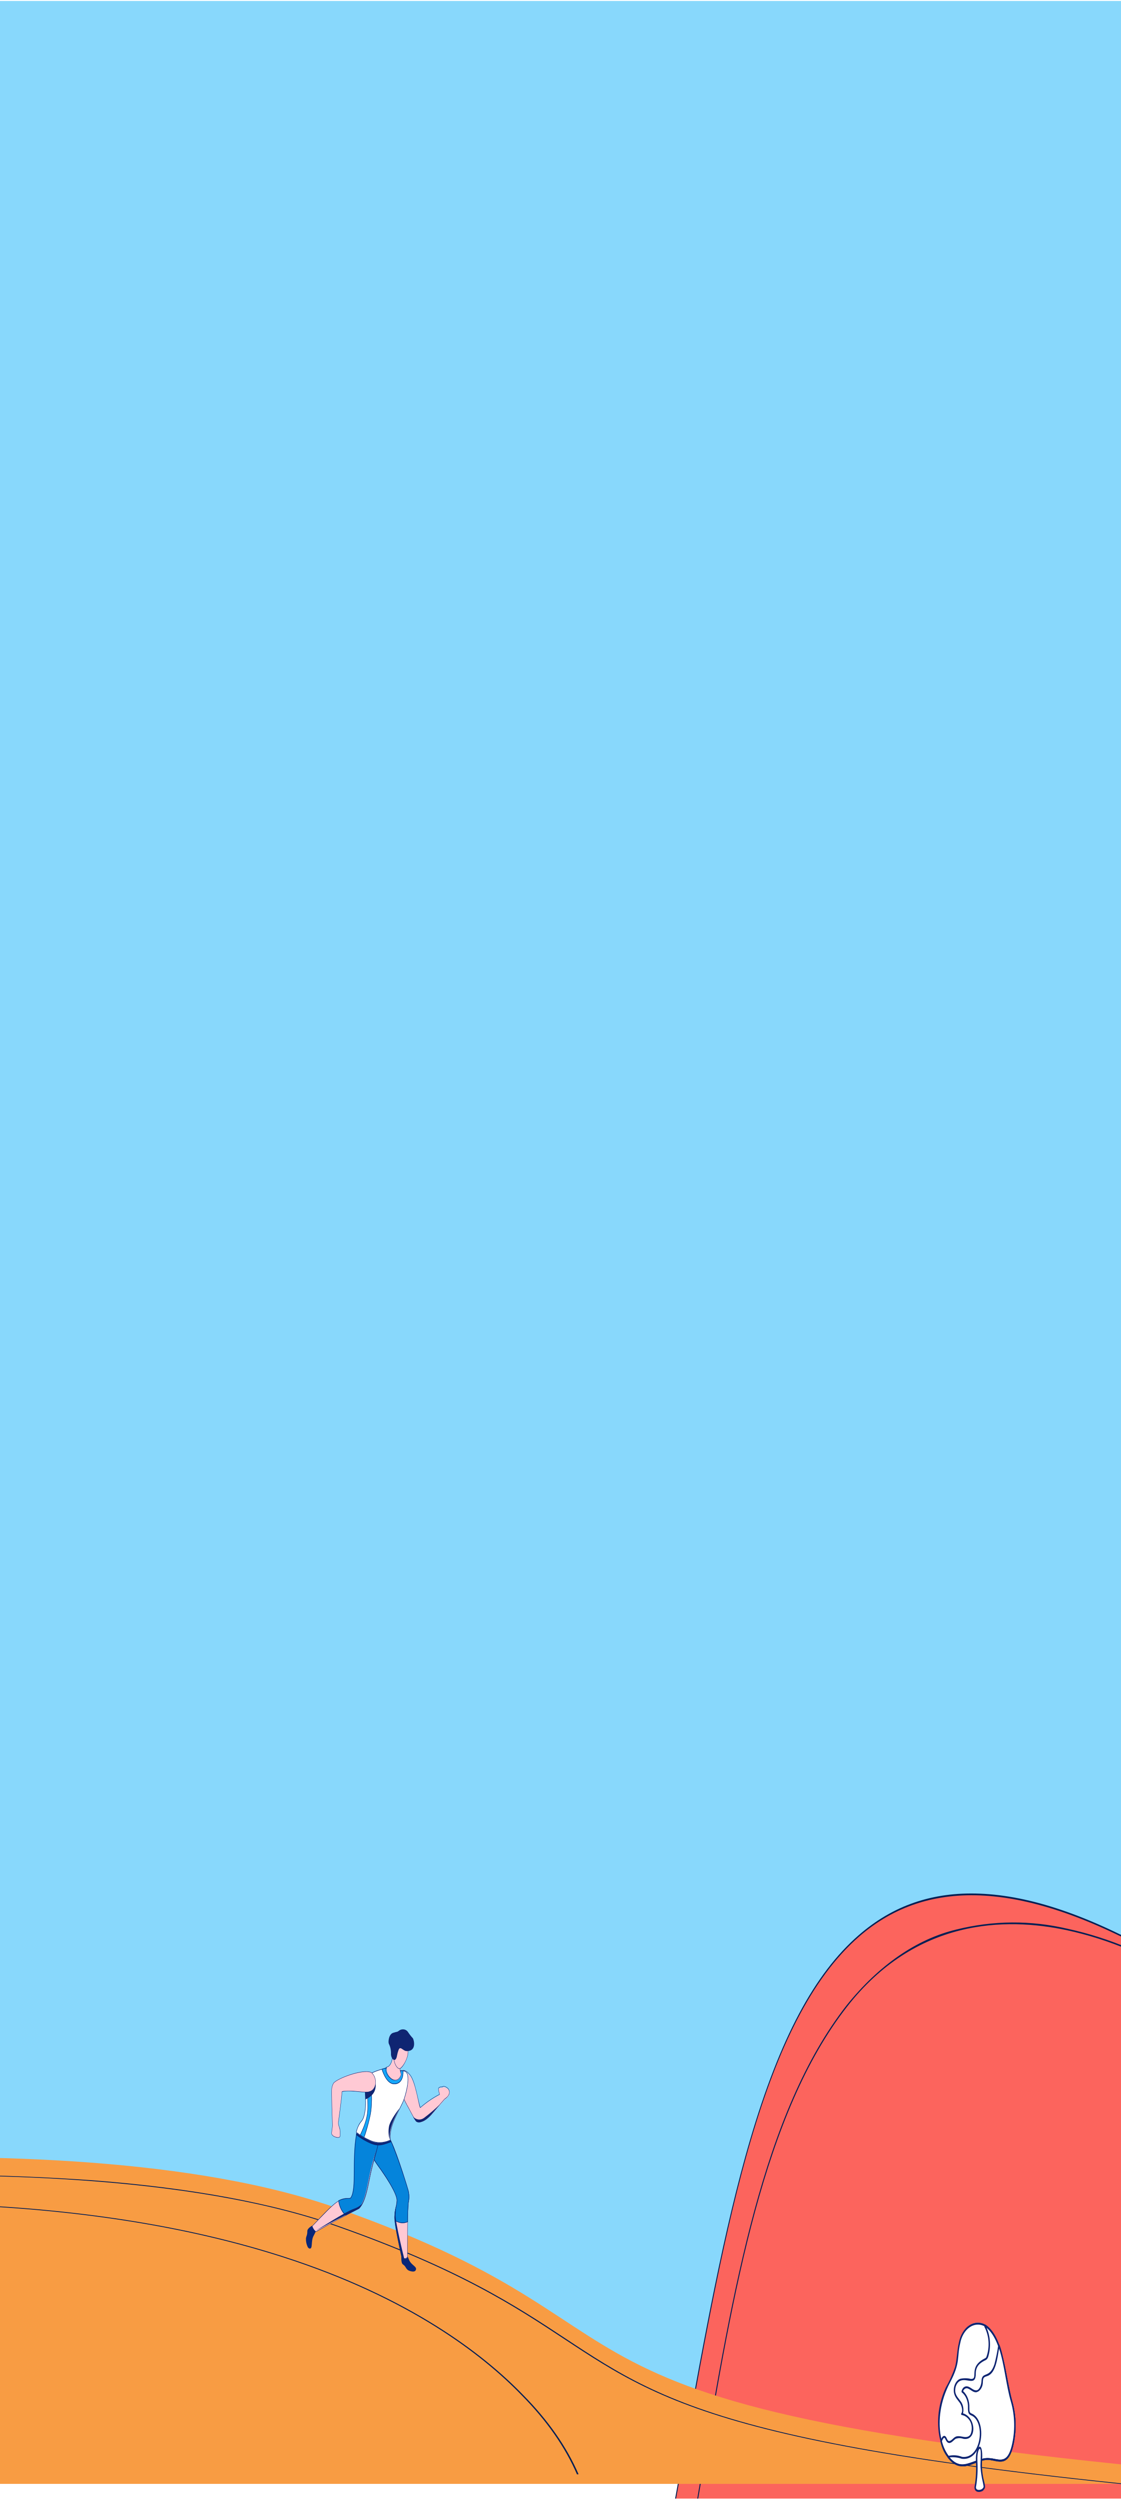 <svg width="480" height="1070" viewBox="0 0 480 1070" fill="none" xmlns="http://www.w3.org/2000/svg">
<g clip-path="url(#clip0_1088_11134)">
<rect width="480" height="1027" transform="translate(0 0.417)" fill="#88D8FC"/>
<path d="M225.871 1276.8C243.625 1248.51 260.41 1208.65 272.88 1152.42C317.961 949.154 315.841 735.861 495.176 836.478V1276.8H225.871Z" fill="#FC645D"/>
<path d="M495.377 1277.14H225.37L225.734 1276.55C245.644 1244.83 261.443 1203.03 272.693 1152.3C280.385 1117.62 286.688 1082.72 292.784 1048.98C301.612 1000.1 309.951 953.936 321.27 915.509C333.94 872.493 348.701 844.764 367.719 828.242C382.383 815.5 399.35 809.685 419.541 810.491C441.216 811.344 465.977 819.741 495.239 836.159L495.377 836.237L495.377 1277.14ZM226.372 1276.46H494.976V836.719C439.289 805.506 397.724 802.931 367.902 828.839C326.463 864.839 311.033 950.263 293.166 1049.17C287.07 1082.93 280.763 1117.83 273.067 1152.54C261.864 1203.05 246.156 1244.74 226.372 1276.46Z" fill="#082054"/>
<path d="M221.314 1299.5L221.074 1298.95C269.763 1238.86 285.305 1147.39 300.335 1058.94C313.857 979.348 326.63 904.171 362.491 858.305C376.304 841.109 392.444 829.959 409.458 825.858C425.279 821.923 441.353 821.816 457.192 825.54C474.955 829.409 492.389 836.754 509.138 847.426L508.984 848.051C492.264 837.401 474.861 830.072 457.129 826.211C430.257 820.396 392.059 821.339 362.735 858.845C326.98 904.575 314.225 979.645 300.722 1059.12C285.673 1147.69 270.113 1239.27 221.314 1299.5Z" fill="#082054"/>
<g filter="url(#filter0_d_1088_11134)">
<path d="M573.71 1071.12C195.873 1041.59 306.319 1009.96 143.901 952.939C23.621 910.708 -204 943.231 -204 943.231L-204 1071.12L573.71 1071.12Z" fill="#F89C43"/>
</g>
<path d="M574.146 1071.62L-204 1071.62L-204 942.863L-203.754 942.828C-161.798 937.271 -118.585 933.571 -74.814 931.785C-36.821 930.072 1.547 930.531 39.249 933.151C81.621 936.368 117.043 942.914 144.528 952.61C196.992 971.116 221.003 986.956 242.185 1000.93C286.455 1030.14 318.442 1051.24 574.213 1071.32L574.146 1071.62ZM-203.275 1071.32L570.24 1071.32C317.667 1051.3 285.721 1030.22 241.575 1001.1C220.421 987.14 196.442 971.32 144.065 952.845C82.026 930.96 -9.153 929.482 -74.731 932.089C-118.363 933.874 -161.441 937.558 -203.275 943.083L-203.275 1071.32Z" fill="#082054"/>
<path d="M247.057 1059.05C241.99 1047.34 234.041 1035.98 223.385 1025.2C206.596 1007.84 175.193 983.486 120.92 966.05C46.575 942.165 -50.678 936.961 -168.125 950.576L-168.283 950.248C-50.638 936.608 46.798 941.832 121.307 965.773C175.715 983.253 207.192 1007.67 224.018 1025.07C234.696 1035.87 242.659 1047.26 247.736 1058.99L247.057 1059.05Z" fill="#082054"/>
<path d="M433.286 1046.72C431.137 1055.09 427.794 1052.28 423.276 1052C419.051 1051.74 414.986 1055.65 410.803 1054.59C403.76 1052.82 398.482 1036.52 405.434 1021.58C406.976 1018.88 408.283 1015.94 409.329 1012.82C410.178 1009.54 410.153 1005.77 410.945 1002.43C411.222 1000.9 411.74 999.458 412.462 998.22C413.184 996.983 414.094 995.975 415.128 995.265C416.162 994.555 417.296 994.162 418.451 994.11C419.607 994.059 420.757 994.352 421.823 994.968C429.585 1000.27 430.103 1017.56 432.991 1027.58C434.717 1033.72 434.821 1040.49 433.286 1046.72Z" fill="white"/>
<path d="M412.744 1055.6C403.799 1056.24 397.485 1037.76 405.012 1021.78C406.556 1019.1 407.87 1016.19 408.928 1013.1C409.767 1009.91 409.763 1006.03 410.56 1002.72C410.856 1001.13 411.404 999.637 412.166 998.356C412.927 997.075 413.885 996.032 414.972 995.299C416.059 994.566 417.251 994.161 418.466 994.11C419.68 994.059 420.888 994.365 422.006 995.006C430.051 1000.46 430.407 1017.41 433.46 1027.85C435.231 1034.09 435.336 1040.96 433.756 1047.28C431.513 1056.04 427.703 1053.13 423.318 1052.84C419.66 1052.67 416.354 1055.34 412.744 1055.6ZM411.142 1002.98C409.666 1009.21 411.363 1011.11 406.803 1019.73C398.262 1035.91 403.349 1052.76 410.765 1054.6C414.845 1055.65 419.15 1051.69 423.354 1052.01C427.68 1052.26 431.036 1055.29 433.174 1047.01C434.707 1040.88 434.605 1034.21 432.884 1028.16C429.797 1017.56 429.44 1000.96 421.724 995.759C420.685 995.174 419.564 994.899 418.439 994.955C417.314 995.01 416.211 995.395 415.206 996.081C414.201 996.767 413.318 997.739 412.616 998.931C411.915 1000.12 411.412 1001.51 411.142 1002.98Z" fill="#0F2572"/>
<path d="M433.285 1046.83C431.136 1055.08 427.791 1052.31 423.27 1052.03C417.55 1051.68 412.02 1058.89 406.308 1051.23C404.922 1049.34 403.854 1047.07 403.177 1044.58C403.424 1043.74 404.037 1042.49 404.674 1042.75C405.138 1042.95 405.333 1043.87 405.706 1044.39C406.781 1045.91 408.307 1043.71 409.187 1043.17C411.294 1041.93 414.185 1044.74 415.843 1041.91C417.338 1039.39 416.369 1034.1 411.923 1033.1C412.827 1031.86 412.178 1029.37 411.271 1028.06C410.365 1026.77 409.163 1025.71 408.858 1023.83C408.731 1022.72 408.905 1021.59 409.348 1020.63C409.792 1019.68 410.475 1018.98 411.272 1018.65C414.461 1017.36 417.522 1021.02 417.532 1015.85C417.587 1012.57 419.553 1011.13 421.653 1010.07C423.749 1009.06 424.561 1001.06 421.751 996.172L421.816 995.79C429.637 1001.05 430.039 1017.87 432.99 1027.95C434.717 1034.01 434.821 1040.68 433.285 1046.83Z" fill="white"/>
<path d="M412.728 1055.61C410.439 1055.53 408.229 1054.46 406.423 1052.56C404.617 1050.65 403.311 1048.01 402.695 1045.02C402.668 1044.93 402.667 1044.82 402.692 1044.72C403.029 1043.62 403.749 1042.24 404.587 1042.63C405.826 1043.15 405.359 1046.35 407.989 1043.84C409.093 1042.82 409.595 1042.43 411.991 1042.89C413.294 1043.16 414.731 1043.32 415.559 1041.91C415.942 1041.04 416.124 1040.04 416.083 1039.03C416.043 1038.02 415.78 1037.04 415.33 1036.24C414.45 1034.77 413.176 1033.83 411.788 1033.64C411.732 1033.62 411.679 1033.59 411.637 1033.54C411.594 1033.49 411.562 1033.42 411.545 1033.35C411.528 1033.28 411.526 1033.2 411.539 1033.12C411.553 1033.05 411.581 1032.98 411.622 1032.93C412.396 1031.87 411.742 1029.55 410.952 1028.41C410.008 1027.08 408.761 1025.96 408.437 1023.92C408.284 1022.68 408.47 1021.42 408.959 1020.36C409.448 1019.3 410.206 1018.52 411.091 1018.16C412.622 1017.81 414.185 1017.82 415.713 1018.19C419.183 1018.38 414.383 1013.13 421.58 1009.47C421.841 1009.37 422.083 1009.19 422.289 1008.95C423.061 1006.91 423.401 1004.63 423.271 1002.34C423.141 1000.06 422.546 997.871 421.552 996.018C421.524 995.968 421.505 995.912 421.493 995.853C421.482 995.793 421.48 995.731 421.486 995.67L421.549 995.279C421.56 995.215 421.58 995.156 421.61 995.106C421.64 995.055 421.678 995.015 421.722 994.987C421.765 994.96 421.812 994.946 421.86 994.947C421.908 994.949 421.955 994.965 421.997 994.994C430.031 1000.42 430.476 1017.65 433.459 1027.85C435.231 1034.09 435.336 1040.97 433.755 1047.3C431.279 1056.96 426.528 1052.57 422.408 1052.86C419.216 1053.09 415.977 1055.38 412.728 1055.61ZM403.322 1044.88C403.87 1047.21 404.835 1049.31 406.13 1051.01C407.426 1052.71 409.012 1053.95 410.748 1054.62C414.831 1055.66 419.139 1051.71 423.346 1052.02C427.675 1052.28 431.033 1055.3 433.172 1047.02C434.707 1040.88 434.604 1034.21 432.882 1028.17C429.878 1017.94 429.625 1002.43 422.456 996.305C423.254 998.102 423.739 1000.12 423.876 1002.21C424.013 1004.3 423.797 1006.4 423.245 1008.36C423.148 1008.82 422.962 1009.24 422.707 1009.58C422.452 1009.91 422.137 1010.14 421.793 1010.26C419.787 1011.28 417.887 1012.6 417.827 1015.73C417.909 1021.47 414.155 1017.73 411.261 1018.97C410.531 1019.27 409.905 1019.92 409.497 1020.79C409.088 1021.67 408.925 1022.71 409.036 1023.73C409.328 1025.53 410.544 1026.59 411.397 1027.83C411.888 1028.48 412.238 1029.3 412.41 1030.2C412.583 1031.1 412.571 1032.04 412.376 1032.93C418.09 1034.68 418.355 1044.91 412.487 1043.83C411.408 1043.44 410.272 1043.44 409.193 1043.83C408.121 1044.48 406.369 1047.31 404.908 1044.2C404.747 1043.84 404.586 1043.51 404.401 1043.43C404.37 1043.41 404.338 1043.4 404.305 1043.41C403.899 1043.44 403.488 1044.38 403.322 1044.88Z" fill="#0F2572"/>
<path d="M433.281 1046.78C431.123 1055.08 427.765 1052.29 423.226 1052.02C417.483 1051.66 411.931 1058.92 406.195 1051.21C409.346 1049.37 413.433 1054.6 417.635 1048.93C421.402 1043.84 420.013 1034.83 416.095 1033.3C414.815 1032.79 414.875 1032.2 414.841 1029.96C414.842 1028.67 414.591 1027.41 414.115 1026.3C413.638 1025.18 412.953 1024.26 412.129 1023.62C412.213 1023.27 412.352 1022.94 412.537 1022.66C412.722 1022.38 412.949 1022.15 413.203 1022C413.456 1021.85 413.731 1021.77 414.008 1021.77C414.286 1021.77 414.56 1021.85 414.813 1022C415.778 1022.71 416.816 1023.21 417.892 1023.49C418.601 1023.38 419.258 1022.93 419.742 1022.22C420.227 1021.51 420.506 1020.58 420.529 1019.62C420.705 1017.09 420.947 1017.31 422.892 1016.54C426.553 1015.05 426.955 1006.97 427.611 1004.22C430.243 1011.38 430.761 1020.17 432.985 1027.79C434.718 1033.88 434.823 1040.6 433.281 1046.78Z" fill="white"/>
<path d="M405.783 1051.88C405.747 1051.83 405.72 1051.77 405.705 1051.7C405.691 1051.64 405.688 1051.57 405.699 1051.5C405.709 1051.43 405.732 1051.37 405.764 1051.32C405.797 1051.26 405.839 1051.22 405.887 1051.19C407.902 1050.65 409.983 1050.78 411.955 1051.55C420.39 1052.58 421.96 1036.17 415.813 1033.79C414.588 1033.31 414.456 1032.33 414.464 1030.45C414.517 1029.16 414.304 1027.88 413.85 1026.74C413.395 1025.6 412.715 1024.66 411.887 1024.01C411.358 1023.68 412.129 1022.21 412.655 1021.81C414.613 1020.3 416.248 1023.08 417.861 1023.07C419.159 1023.27 420.17 1021.06 420.247 1019.21C420.399 1014.68 423.672 1018.33 425.8 1011.9C426.49 1009.27 427.032 1006.57 427.42 1003.83C428.322 999.919 431.828 1022.14 433.452 1027.7C435.233 1033.96 435.338 1040.87 433.75 1047.23C431.261 1056.94 426.487 1052.53 422.346 1052.82C416.932 1053.21 411.461 1059.47 405.783 1051.88ZM406.597 1051.76C412.532 1059.01 417.528 1050.57 425.612 1052.37C429.451 1053.21 431.6 1053.01 433.164 1046.96C434.706 1040.79 434.603 1034.08 432.872 1028.01C430.743 1020.76 430.117 1012.13 427.795 1005.19C427.059 1009.53 426.395 1015.49 423.013 1016.86C421.587 1017.4 420.948 1017.31 420.867 1019.25C420.898 1020.38 420.62 1021.47 420.087 1022.33C419.554 1023.19 418.803 1023.75 417.981 1023.91C416.74 1024 415.758 1022.88 414.647 1022.39C414.244 1022.15 413.79 1022.12 413.373 1022.31C412.956 1022.5 412.607 1022.9 412.395 1023.42C413.255 1024.17 413.954 1025.22 414.425 1026.45C414.896 1027.69 415.122 1029.06 415.082 1030.45C415.095 1031.99 415.075 1032.61 415.981 1032.98C422.933 1035.75 420.99 1053.51 411.901 1052.39C410.168 1051.81 408.379 1051.6 406.597 1051.76Z" fill="#0F2572"/>
<path d="M417.775 1064.04C417.585 1066.2 420.256 1066.22 421.184 1064.48C421.644 1063.63 420.435 1061.14 420.101 1055.88C420.224 1053.59 420.216 1051.29 420.076 1049C419.645 1046.68 418.081 1048.67 418.32 1053.56C418.525 1057.07 418.341 1060.61 417.775 1064.04Z" fill="white"/>
<path d="M417.276 1064.36C417.896 1060.8 418.097 1057.13 417.874 1053.49C417.52 1046.63 421.075 1043.9 420.539 1052.93C420.317 1056.06 420.621 1059.21 421.43 1062.16C421.756 1063.64 421.952 1064.52 421.609 1065.12C421.602 1065.14 420.956 1066.22 420.388 1066.3C418.88 1066.96 417.081 1066.45 417.276 1064.36ZM419.483 1048.11C419.138 1048.18 418.33 1049.88 418.514 1053.43C418.746 1057.13 418.54 1060.85 417.905 1064.46C417.773 1065.86 419.222 1065.92 420.222 1065.48C420.25 1065.46 420.28 1065.46 420.31 1065.45L420.319 1065.45C420.631 1065.26 420.902 1064.97 421.107 1064.61C421.249 1064.35 421.052 1063.45 420.824 1062.4C420.321 1060.29 419.99 1058.12 419.836 1055.92C419.708 1053.99 420.397 1048.04 419.483 1048.11Z" fill="#0F2572"/>
<path d="M172.477 969.143C173.795 970.054 173.626 970.717 174.436 971.391C174.625 971.832 177.309 972.812 177.934 971.778C178.985 970.121 176.051 969.665 175.105 967.11C174.846 966.43 174.553 965.772 174.227 965.143C173.513 965.665 172.683 965.855 171.875 965.68C171.875 965.68 171.63 968.558 172.477 969.143Z" fill="#0A2778"/>
<path d="M156.695 916.542C156.727 916.932 156.803 917.312 156.92 917.674C158.933 924.063 163.455 928.698 163.437 929.143C164.994 931.284 170.283 939.191 169.997 942.06C169.874 945.076 168.735 946.11 169.113 950.423C169.584 955.115 172.069 966.092 172.069 966.092C172.416 966.409 172.812 966.623 173.23 966.718L173.229 966.74C173.483 966.817 173.75 966.781 173.987 966.638C174.223 966.496 174.415 966.254 174.533 965.953C174.56 965.274 174.449 946.209 174.938 942.679C175.332 940.987 175.299 939.176 174.844 937.509C174.857 937.19 169.821 920.717 166.51 914.452C166.165 913.772 165.772 913.023 165.363 912.252C165.19 912.289 156.342 911.452 156.695 916.542Z" fill="#FFC9D4"/>
<path d="M174.529 965.911C174.599 965.697 174.419 946.435 174.938 942.685C175.331 940.988 175.299 939.174 174.846 937.502C174.856 937.252 170.312 922.33 167.245 915.887C166.876 915.13 166.905 915.113 165.418 912.29C165.411 912.276 165.401 912.266 165.389 912.259C165.378 912.253 165.365 912.251 165.352 912.254C165.339 912.255 165.25 912.251 165.147 912.247C160.401 912.035 157.44 913.137 156.809 915.352C156.612 916.15 156.65 917.015 156.916 917.779C158.361 922.377 160.932 925.783 163.384 929.189C163.386 929.207 163.392 929.224 163.402 929.237C165.174 931.682 170.173 939.284 169.899 942.04C169.782 944.924 168.65 946.219 169.022 950.397C169.483 955.029 171.935 965.923 171.958 966.032C171.963 966.051 171.973 966.068 171.986 966.079C172.329 966.394 172.72 966.609 173.132 966.711C173.14 966.725 173.152 966.735 173.166 966.738C173.432 966.819 173.711 966.781 173.959 966.631C174.206 966.481 174.407 966.227 174.529 965.911ZM174.404 965.845C173.906 966.978 172.911 966.653 172.081 965.953C171.491 963.343 168.981 951.783 169.091 949.058C169.131 945.206 170.012 944.33 170.049 942.076C170.048 942.058 170.044 942.04 170.036 942.024C170.274 939.192 165.311 931.622 163.518 929.143C163.493 928.65 159.013 923.996 157.041 917.711C156.782 916.991 156.744 916.17 156.935 915.415C157.804 912.362 162.845 912.339 165.329 912.428C166.522 914.687 166.765 915.207 167.548 916.855C170.749 923.707 174.945 938.464 174.716 937.542C175.163 939.189 175.195 940.976 174.808 942.647C174.369 945.807 174.398 962.616 174.404 965.845Z" fill="#0F2572"/>
<path d="M156.695 916.543C156.727 916.932 156.803 917.313 156.92 917.674C158.933 924.065 163.455 928.7 163.437 929.145C164.994 931.286 170.283 939.194 169.997 942.063C169.881 944.906 168.752 946.307 169.113 950.428C169.949 951.01 170.869 951.364 171.815 951.47C172.761 951.576 173.714 951.43 174.615 951.042C174.609 948.25 174.717 945.46 174.938 942.683C175.332 940.99 175.299 939.18 174.844 937.513C174.857 937.193 169.821 920.718 166.51 914.452C166.165 913.772 165.772 913.024 165.363 912.252C165.19 912.289 156.342 911.452 156.695 916.543Z" fill="#0584DB"/>
<path d="M174.565 951.034C174.583 951.026 174.599 951.011 174.61 950.991C174.621 950.971 174.627 950.947 174.627 950.922C174.622 948.155 174.729 945.389 174.947 942.636C175.329 940.925 175.296 939.104 174.852 937.419C174.827 937.312 170.507 922.803 167.688 916.767C166.827 914.964 166.664 914.606 165.449 912.304C165.439 912.284 165.425 912.269 165.409 912.26C165.393 912.251 165.375 912.249 165.358 912.253C165.341 912.254 165.271 912.25 165.158 912.246C161.939 912.101 156.426 912.485 156.694 916.646C156.728 917.046 156.806 917.437 156.926 917.808C158.347 922.337 160.857 925.702 163.379 929.194C163.426 929.415 170.201 938.663 169.871 941.983C169.759 944.756 168.638 946.151 168.995 950.325C168.997 950.344 169.002 950.362 169.01 950.377C169.018 950.393 169.029 950.406 169.042 950.415C169.88 951.004 170.804 951.364 171.754 951.47C172.704 951.576 173.661 951.428 174.565 951.034ZM174.444 950.835C173.579 951.198 172.667 951.331 171.762 951.228C170.857 951.126 169.977 950.788 169.174 950.236C169.131 949.822 169.111 949.405 169.115 948.987C169.131 947.268 169.37 945.566 169.821 943.95C169.971 943.305 170.051 942.636 170.059 941.963C170.295 938.992 165.071 931.27 163.533 929.057C161.024 925.584 158.511 922.225 157.095 917.715C156.841 917.004 156.803 916.195 156.989 915.449C157.868 912.361 162.949 912.475 165.325 912.491C165.791 913.375 166.502 914.73 166.933 915.641C169.781 921.587 174.484 936.436 174.675 937.512C175.119 939.147 175.152 940.923 174.767 942.583C174.548 945.325 174.44 948.079 174.444 950.835Z" fill="#0F2572"/>
<path d="M174.247 901.233C174.246 901.236 174.247 901.238 174.247 901.241C174.248 901.244 174.249 901.246 174.251 901.249C174.252 901.251 174.254 901.252 174.256 901.254C174.258 901.255 174.26 901.255 174.262 901.255C174.873 902.254 175.958 904.351 176.894 906.003C177.787 907.296 178.078 908.835 180.108 908.289C183.714 907.393 185.921 903.539 190.383 898.705C191.109 898.282 191.748 897.64 192.246 896.832C192.356 896.598 192.428 896.338 192.458 896.067C192.488 895.796 192.475 895.519 192.42 895.255C192.365 894.99 192.269 894.743 192.138 894.529C192.007 894.315 191.844 894.137 191.658 894.008C190.525 893.126 189.77 893.204 189.286 893.606L189.287 893.585C188.997 893.325 187.791 893.808 187.776 894.199C187.848 895.05 188.017 895.883 188.277 896.669C185.352 898.158 182.555 900.044 179.933 902.296C178.834 898.893 177.687 890.898 175.451 888.374C173.087 885.673 171.598 886.239 170.463 888.62C170.463 888.642 170.428 888.683 170.427 888.705C169.262 891.474 172.129 897.412 174.247 901.233Z" fill="#FFC9D4"/>
<path d="M180.126 908.284C183.659 907.386 185.633 903.776 190.372 898.52C191.107 898.1 191.749 897.436 192.238 896.592C192.352 896.345 192.426 896.069 192.457 895.782C192.488 895.495 192.475 895.202 192.418 894.922C192.361 894.642 192.262 894.381 192.127 894.153C191.992 893.926 191.823 893.738 191.631 893.601C190.436 892.651 189.684 892.819 189.252 893.153C188.913 892.908 187.69 893.379 187.67 893.865C187.732 894.718 187.895 895.553 188.152 896.338C185.284 897.831 182.542 899.718 179.968 901.969C178.895 898.492 177.744 890.441 175.527 887.881C173.535 885.555 171.847 885.19 170.468 888.151C170.462 888.164 170.459 888.178 170.458 888.193C170.444 888.208 170.433 888.228 170.426 888.251C169.313 890.986 171.874 896.721 174.225 901.059C174.227 901.072 174.232 901.084 174.238 901.094C174.245 901.104 174.252 901.113 174.261 901.119C175.148 902.608 177.595 907.564 178.266 908.037C178.843 908.416 179.504 908.504 180.126 908.284ZM191.564 893.751C191.746 893.889 191.905 894.074 192.032 894.295C192.159 894.516 192.252 894.769 192.304 895.038C192.591 896.618 191.375 897.62 190.298 898.375C185.845 903.29 183.659 907.206 180.101 908.111C179.509 908.322 178.88 908.241 178.331 907.882C177.626 907.39 174.602 901.234 174.341 900.975C174.35 900.754 169.057 891.944 170.547 888.325C170.561 888.295 170.574 888.264 170.586 888.232C171.69 885.87 173.121 885.304 175.44 888.014C178.036 891.013 179.46 902.637 179.976 902.175C182.581 899.888 185.359 897.973 188.265 896.462C188.28 896.452 188.291 896.434 188.297 896.414C188.303 896.393 188.303 896.37 188.297 896.349C188.041 895.562 187.874 894.728 187.803 893.875C187.814 893.583 188.866 893.11 189.176 893.299C189.263 893.689 189.69 892.258 191.564 893.751Z" fill="#0F2572"/>
<path d="M176.895 905.985C177.272 906.742 177.718 907.434 178.221 908.043C178.783 908.417 179.426 908.502 180.031 908.283C183.089 907.496 185.146 904.36 186.824 902.47C187.103 902.131 187.57 901.641 188.264 900.764C186.092 902.868 183.83 904.794 181.489 906.534C180.762 907.034 179.946 907.247 179.133 907.15C178.321 907.053 177.545 906.649 176.895 905.985Z" fill="#0F2572"/>
<path d="M133.54 952.975C133.511 953.269 133.531 953.568 133.597 953.851C133.664 954.134 133.775 954.395 133.925 954.617C134.075 954.839 134.26 955.017 134.466 955.139C134.673 955.26 134.897 955.323 135.123 955.322C141.373 951.758 146.858 948.877 153.78 945.304C154.438 944.615 154.995 943.776 155.424 942.828C155.441 942.807 155.442 942.785 155.459 942.786C155.469 942.776 155.475 942.761 155.477 942.744C157.22 939.045 157.962 933.523 159.014 929.053C160.836 921.3 161.404 919.276 161.737 911.816L157.303 905.674C156.675 905.834 154.692 908.447 154.682 908.698C153.82 910.161 153.173 911.821 152.774 913.592C150.788 925.401 153.014 937.173 150.267 940.871C149.981 941.209 148.211 940.444 145.156 941.968C142.201 943.447 134.377 952.189 133.54 952.975Z" fill="#FFC9D4"/>
<path d="M135.179 955.322C135.347 955.334 141.524 951.617 147.859 948.402C147.867 948.398 147.874 948.392 147.881 948.385C147.877 948.392 147.907 948.38 147.919 948.373C147.931 948.373 147.943 948.368 147.954 948.359C148.147 948.205 153.564 945.442 153.776 945.332C153.782 945.329 153.788 945.325 153.793 945.321C154.452 944.61 155.017 943.761 155.464 942.809C155.483 942.79 155.496 942.764 155.503 942.735C157.243 939.029 157.978 933.53 159.025 929.083C160.802 921.494 161.402 919.407 161.737 911.887C161.738 911.875 161.736 911.863 161.733 911.852C161.73 911.841 161.725 911.831 161.719 911.823L157.307 905.702C157.299 905.691 157.29 905.683 157.279 905.678C157.268 905.674 157.257 905.673 157.246 905.677L157.178 905.694C157.171 905.696 157.164 905.699 157.158 905.705C156.168 906.483 155.299 907.5 154.597 908.702C153.744 910.192 153.096 911.865 152.683 913.647C150.827 924.673 152.82 937.694 150.176 940.81C145.175 941.057 144.635 941.04 133.938 952.434C133.797 952.57 133.664 952.719 133.54 952.881C133.51 953.186 133.531 953.495 133.6 953.789C133.668 954.083 133.784 954.354 133.939 954.585C134.094 954.816 134.285 955.001 134.498 955.128C134.712 955.255 134.944 955.322 135.179 955.322ZM135.171 955.147C134.959 955.145 134.749 955.085 134.555 954.97C134.361 954.855 134.188 954.689 134.047 954.482C133.905 954.274 133.798 954.03 133.733 953.765C133.668 953.501 133.645 953.221 133.668 952.944C144.703 941.456 144.712 941.29 150.205 940.983C150.22 940.982 150.235 940.975 150.247 940.962C152.4 938.464 151.738 928.025 151.934 923.151C152.048 919.918 152.35 916.701 152.836 913.527C153.545 910.367 155.1 907.646 157.216 905.863L157.235 905.856L161.602 911.915C161.271 919.315 160.688 921.419 158.896 929.032C157.863 933.435 157.11 938.986 155.384 942.655L155.379 942.671C154.927 943.613 154.368 944.458 153.719 945.176C147.333 948.474 147.916 948.19 147.868 948.212C147.582 948.285 137.046 954.033 135.171 955.147Z" fill="#0F2572"/>
<path d="M144.895 941.985C145.055 943.236 145.403 944.433 145.918 945.505C146.433 946.578 147.105 947.504 147.895 948.23C153.557 945.301 153.431 945.367 153.678 945.085C156.542 941.814 157.363 934.628 158.658 929.063C160.467 921.307 161.827 919.447 162.158 911.984L156.958 905.674C156.334 905.835 154.365 908.448 154.355 908.699C153.499 910.163 152.857 911.823 152.46 913.595C150.545 925.065 152.61 936.59 150.14 940.61C149.581 941.52 148.332 940.258 144.895 941.985Z" fill="#0584DB"/>
<path d="M148.022 948.23C148.035 948.23 148.048 948.228 148.06 948.222C153.413 945.499 153.671 945.386 153.95 945.073C156.883 941.788 157.701 934.672 159.026 929.086C160.818 921.555 162.243 919.493 162.579 912.075C162.58 912.057 162.578 912.039 162.573 912.023C162.568 912.006 162.56 911.991 162.55 911.979L157.279 905.705C157.268 905.693 157.255 905.684 157.241 905.679C157.227 905.674 157.212 905.673 157.198 905.676C156.588 905.834 155.064 907.733 154.503 908.709C153.633 910.197 152.975 911.875 152.563 913.663C150.646 924.891 152.705 936.509 150.23 940.459C149.713 941.283 148.377 940.101 144.954 941.788C144.934 941.797 144.918 941.815 144.907 941.838C144.897 941.862 144.893 941.889 144.896 941.916C145.06 943.186 145.422 944.401 145.959 945.486C146.497 946.571 147.198 947.504 148.022 948.23ZM162.392 912.117C162.054 919.429 160.664 921.384 158.848 929.016C157.531 934.584 156.707 941.668 153.829 944.892C153.597 945.151 153.871 945.008 148.039 947.975C146.488 946.551 145.429 944.398 145.09 941.978C146.584 941.253 148.175 940.921 149.77 941.001C149.887 940.998 150.002 940.961 150.107 940.893C150.212 940.826 150.304 940.729 150.376 940.609C152.944 936.509 150.801 925.114 152.746 913.695C153.242 911.562 154.098 909.599 155.253 907.947C155.816 907.155 156.466 906.473 157.181 905.924L157.188 905.922L162.392 912.117Z" fill="#0F2572"/>
<path d="M152.474 913.749L152.476 913.761C153.877 914.836 155.337 915.774 156.844 916.567C161.403 918.962 163.005 918.516 167.632 916.77C167.447 916.494 167.306 916.171 167.22 915.821C167.134 915.471 167.103 915.101 167.129 914.735C166.359 914.401 166.744 914.57 154.018 908.948C153.224 910.369 152.696 912.014 152.474 913.749Z" fill="#0A2778"/>
<path d="M152.474 912.722C154.333 914.135 156.302 915.297 158.348 916.189C161.227 917.5 164.377 917.442 167.225 916.025C166.363 909.425 171.679 902.652 173.135 898.303C174.336 894.725 176.149 886.984 173.168 886.326C172.638 886.203 172.1 886.145 171.561 886.153L171.558 886.218C171.667 886.952 171.579 887.712 171.308 888.374C171.037 889.035 170.599 889.56 170.066 889.863C167.743 891.161 165.817 888.213 165.561 884.942C162.869 885.763 159.079 886.567 157.08 888.683C155.29 892.726 157.17 898.114 156.221 903.827C155.719 906.787 155.106 907.514 154.209 908.549C153.39 909.752 152.797 911.18 152.474 912.722Z" fill="white"/>
<path d="M162.072 917.096C163.832 917.254 165.597 916.886 167.228 916.022C167.246 916.011 167.262 915.993 167.271 915.97C167.281 915.947 167.284 915.92 167.28 915.894C166.436 909.369 171.692 902.69 173.14 898.369C174.103 895.497 175.456 889.981 174.414 887.518C174.235 887.118 173.976 886.787 173.663 886.561C173.349 886.334 172.995 886.22 172.635 886.23C172.255 886.158 171.87 886.129 171.486 886.144C171.463 886.146 171.442 886.159 171.426 886.179C171.411 886.2 171.401 886.227 171.4 886.256L171.398 886.321C171.489 886.944 171.434 887.588 171.24 888.172C171.046 888.755 170.722 889.252 170.308 889.599C169.894 889.947 169.409 890.129 168.914 890.124C168.419 890.118 167.936 889.925 167.527 889.568C166.957 889.058 166.488 888.383 166.158 887.598C165.828 886.813 165.647 885.94 165.629 885.048C165.627 885.031 165.623 885.015 165.616 885.001C165.609 884.986 165.6 884.974 165.59 884.964C165.579 884.954 165.566 884.948 165.554 884.944C165.541 884.941 165.527 884.942 165.514 884.945C163.146 885.678 159.114 886.508 157.061 888.683C157.053 888.691 157.046 888.701 157.04 888.713C155.285 892.83 157.089 898.274 156.175 903.781C155.712 906.529 155.135 907.346 154.319 908.276C153.312 909.438 152.288 912.582 152.503 912.739C155.455 914.885 158.688 916.868 162.072 917.096ZM167.087 915.842C164.297 917.205 161.22 917.248 158.408 915.962C156.406 915.09 154.479 913.956 152.658 912.578C152.981 911.037 153.594 909.62 154.443 908.453C155.306 907.464 155.882 906.633 156.357 903.831C157.27 898.331 155.474 892.733 157.193 888.852C159.109 886.834 162.787 885.992 165.456 885.206C165.482 885.475 165.51 885.628 165.53 885.859C165.622 886.636 165.836 887.381 166.159 888.049C166.482 888.718 166.906 889.296 167.408 889.749C167.84 890.133 168.352 890.346 168.878 890.36C169.404 890.375 169.922 890.192 170.367 889.832C170.813 889.473 171.166 888.954 171.383 888.34C171.601 887.725 171.672 887.043 171.59 886.377C172.088 886.38 172.585 886.439 173.075 886.552C175.944 887.189 174.123 894.842 172.97 898.275C171.553 902.518 166.282 909.253 167.087 915.842Z" fill="#0A2778"/>
<path d="M171 902.401C170.657 902.815 167.311 907.118 166.595 909.935C166.197 911.967 166.325 914.109 166.961 916.04C166.333 911.258 168.915 906.482 171 902.401Z" fill="#0F2572"/>
<path d="M154.158 913.893C154.66 914.234 155.23 914.58 155.833 914.949C156.945 911.753 158.546 906.658 158.924 903.324C159.269 900.154 159.303 896.941 159.026 893.76L157.712 893.672C156.722 901.728 159.221 903.555 154.158 913.893Z" fill="#15A7F9"/>
<path d="M158.936 903.356C159.267 900.209 159.299 897.02 159.033 893.862C159.03 893.835 159.02 893.809 159.004 893.791C158.989 893.772 158.969 893.76 158.948 893.759L157.683 893.672C157.66 893.67 157.638 893.68 157.621 893.698C157.603 893.717 157.592 893.743 157.588 893.772C156.633 901.746 159.04 903.542 154.175 913.73C154.08 913.924 154.351 914.009 155.827 914.946C156.105 915.126 158.557 906.78 158.936 903.356ZM158.862 893.993C159.115 897.097 159.079 900.23 158.757 903.323C158.363 906.876 156.603 912.364 155.821 914.678C155.364 914.392 154.811 914.045 154.382 913.748C159.161 903.685 156.852 901.644 157.756 893.916L158.862 893.993Z" fill="#0F2572"/>
<path d="M163.421 885.539C164.36 888.451 166.134 892.154 168.948 892.032C172.528 891.873 172.756 887.994 172.671 886.252C172.311 886.186 171.946 886.161 171.582 886.179L171.579 886.245C171.672 886.909 171.61 887.594 171.401 888.212C171.192 888.831 170.845 889.357 170.404 889.724C169.963 890.091 169.447 890.283 168.922 890.276C168.396 890.269 167.884 890.062 167.449 889.683C166.943 889.225 166.513 888.64 166.186 887.964C165.859 887.289 165.642 886.535 165.546 885.749C165.523 885.481 165.481 885.233 165.458 884.942C164.365 885.276 164.658 885.213 163.421 885.539Z" fill="#15A7F9"/>
<path d="M168.596 892.025C171.17 892.197 172.855 890.111 172.671 886.313C172.669 886.285 172.66 886.26 172.645 886.24C172.631 886.22 172.611 886.207 172.589 886.203C172.23 886.139 171.866 886.115 171.504 886.131C171.481 886.133 171.46 886.146 171.444 886.167C171.428 886.187 171.419 886.214 171.418 886.243L171.415 886.307C171.506 886.928 171.451 887.569 171.255 888.149C171.06 888.73 170.733 889.224 170.316 889.57C169.899 889.916 169.411 890.098 168.912 890.093C168.414 890.087 167.928 889.895 167.516 889.541C166.945 889.028 166.475 888.355 166.143 887.574C165.812 886.794 165.627 885.926 165.603 885.04C165.579 884.813 165.521 884.986 163.496 885.515C163.483 885.518 163.47 885.525 163.459 885.536C163.448 885.546 163.439 885.559 163.433 885.575C163.426 885.59 163.422 885.607 163.422 885.624C163.421 885.642 163.423 885.659 163.428 885.675C164.191 888.008 165.855 891.843 168.596 892.025ZM172.489 886.426C172.616 889.591 171.452 891.682 168.927 891.793C166.373 891.896 164.639 888.697 163.644 885.717C164.171 885.579 165.175 885.272 165.429 885.198C165.456 885.466 165.484 885.617 165.504 885.847C165.597 886.621 165.813 887.363 166.138 888.028C166.463 888.694 166.891 889.27 167.395 889.721C167.831 890.103 168.346 890.315 168.876 890.33C169.406 890.344 169.928 890.161 170.377 889.804C170.826 889.446 171.182 888.929 171.401 888.318C171.619 887.706 171.692 887.026 171.608 886.363C171.903 886.357 172.197 886.378 172.489 886.426Z" fill="#0F2572"/>
<path d="M157.049 888.669C157.381 888.522 157.725 888.42 158.075 888.363C158.879 888.24 160.184 887.907 160.442 888.976C161.673 894.063 160.403 896.747 156.484 898.582C156.359 894.848 155.831 891.417 157.049 888.669Z" fill="#0F2572"/>
<path d="M165.696 884.799C168.78 884.376 168.447 877.304 168.447 877.304C171.948 884.057 171.512 883.043 171.468 883.563C171.481 883.553 171.496 883.547 171.509 883.537C171.33 886.515 171.239 885.45 171.843 887.966C170.084 893.688 164.489 887.929 165.696 884.799Z" fill="#FFC9D4"/>
<path d="M171.837 887.947C171.84 887.939 171.842 887.929 171.843 887.919C171.843 887.909 171.842 887.898 171.839 887.889C171.223 885.454 171.299 886.597 171.494 883.549C171.494 883.534 171.492 883.518 171.486 883.504C171.481 883.49 171.473 883.478 171.463 883.47L171.459 883.468L171.483 883.213C171.484 883.192 171.48 883.172 171.471 883.155L168.281 877.341C168.273 877.326 168.261 877.314 168.247 877.308C168.233 877.303 168.218 877.303 168.204 877.309C168.19 877.315 168.178 877.327 168.17 877.342C168.162 877.358 168.158 877.376 168.159 877.395C168.163 877.464 168.466 884.299 165.344 884.704C165.333 884.706 165.323 884.711 165.314 884.719C165.304 884.727 165.297 884.737 165.292 884.75C163.981 887.96 169.97 893.692 171.837 887.947ZM171.704 887.911C169.906 893.356 164.249 887.861 165.393 884.87C168.227 884.456 168.321 879.002 168.302 877.674C171.776 884.008 171.359 883.088 171.316 883.559C171.315 883.575 171.317 883.591 171.323 883.606C171.328 883.62 171.337 883.632 171.347 883.641L171.354 883.645L171.207 885.937C171.207 885.947 171.208 885.957 171.209 885.966C171.277 886.273 171.504 887.117 171.704 887.911Z" fill="#0F2572"/>
<path d="M168.79 877.137C167.57 882.541 170.203 885.983 171.288 885.43C172.799 884.633 176.367 878.66 174.002 875.574C172.75 873.922 170.113 874.241 168.79 877.137Z" fill="#FFC9D4"/>
<path d="M171 885.487C172.119 885.563 174.302 881.826 174.705 879.27C175.357 875.154 172.13 873.289 169.891 875.545C169.444 875.993 169.068 876.548 168.782 877.18C167.703 881.975 169.707 885.399 171 885.487ZM174.575 879.236C174.154 881.901 172.28 884.731 171.27 885.264C170.224 885.793 167.749 882.397 168.909 877.239C170.788 873.123 175.33 874.416 174.575 879.236Z" fill="#0F2572"/>
<path d="M158.984 886.925C159.705 887.222 160.554 888.832 160.754 889.9C160.882 890.44 160.923 891.007 160.875 891.568C160.827 892.129 160.691 892.671 160.475 893.161C160.259 893.651 159.968 894.078 159.62 894.417C159.271 894.755 158.873 894.997 158.449 895.128C156.537 895.867 153.618 894.98 149.971 894.911C148.783 894.86 147.594 894.953 146.42 895.19C146.174 898.71 145.171 906.018 144.866 908.233C144.633 909.932 145.738 910.746 145.59 912.94C145.582 913.345 145.594 913.75 145.627 914.153C145.589 914.571 145.35 915.053 144.423 914.93C143.974 914.925 143.53 914.804 143.118 914.573C142.706 914.343 142.333 914.007 142.023 913.587C141.756 913.089 142.292 910.909 142.284 909.619C142.177 906.183 141.79 894.855 142.018 893.732C142.125 892.925 142.389 892.165 142.783 891.524C144.374 889.465 155.358 885.365 158.984 886.925Z" fill="#FFC9D4"/>
<path d="M144.614 914.945C145.322 914.993 145.808 914.663 145.717 913.729C145.74 912.945 145.704 912.16 145.608 911.385C145.553 910.674 144.796 909.539 144.979 908.204C146.035 900.54 146.399 896.959 146.518 895.298C148.328 894.805 151.975 895.136 153.709 895.325C155.588 895.532 157.217 895.713 158.422 895.248C158.85 895.112 159.251 894.865 159.603 894.522C159.955 894.178 160.248 893.745 160.467 893.25C160.685 892.754 160.824 892.206 160.874 891.639C160.924 891.071 160.884 890.497 160.757 889.95C160.627 889.316 160.4 888.723 160.09 888.204C159.781 887.686 159.394 887.253 158.954 886.931C155.289 885.348 144.358 889.501 142.797 891.522C142.396 892.17 142.129 892.938 142.018 893.756C141.778 894.948 142.218 907.602 142.281 909.57C142.293 910.833 141.739 913.013 142.034 913.559C142.539 914.502 143.743 914.885 144.614 914.945ZM151.316 894.923C150.66 894.878 146.426 894.782 146.389 895.219C146.276 896.847 145.915 900.416 144.846 908.174C144.805 908.641 144.832 909.115 144.924 909.569C145.136 910.17 145.321 910.787 145.478 911.415C145.477 911.424 145.479 911.432 145.482 911.439C145.568 912.204 145.602 912.977 145.586 913.75C145.677 914.638 145.165 914.856 144.478 914.757C143.672 914.652 142.613 914.34 142.142 913.46C141.903 913.015 142.425 910.818 142.415 909.566C142.367 908.056 141.915 894.958 142.147 893.8C142.253 893.013 142.509 892.272 142.89 891.645C144.454 889.62 155.313 885.552 158.913 887.095C159.332 887.406 159.7 887.822 159.995 888.319C160.289 888.816 160.505 889.384 160.628 889.99C160.755 890.516 160.796 891.069 160.751 891.617C160.705 892.164 160.572 892.693 160.362 893.171C160.151 893.649 159.866 894.065 159.526 894.394C159.186 894.723 158.796 894.957 158.383 895.082C156.751 895.715 154.289 895.126 151.316 894.923Z" fill="#0F2572"/>
<path d="M131.59 954.932C131.609 956.863 131.069 956.988 131.002 958.23C130.982 959.38 131.211 960.516 131.664 961.514C131.741 961.72 131.851 961.904 131.987 962.053C132.123 962.203 132.282 962.316 132.454 962.384C134.113 962.784 132.987 959.238 134.285 956.942C134.627 956.324 134.937 955.677 135.211 955.007C134.5 954.446 133.961 953.595 133.685 952.594C133.685 952.594 131.578 953.692 131.59 954.932Z" fill="#0A2778"/>
<path fill-rule="evenodd" clip-rule="evenodd" d="M168.331 870.065C170.29 869.438 169.979 869.825 170.895 869.106C171.811 868.387 173.752 868.201 174.763 869.824C175.379 870.757 176.056 871.613 176.787 872.383C177.197 872.962 178.599 878.01 174.066 877.878C172.513 877.833 171.351 875.371 170.623 877.499C170.358 878.223 170.152 878.983 170.009 879.766C169.469 883.13 167.489 881.447 167.415 879.222C167.484 877.634 167.16 876.061 166.492 874.746C166.171 874.092 166.372 870.691 168.331 870.065Z" fill="#0F2572"/>
<path d="M135.21 954.777C145.145 949.322 152.252 945.935 153.758 945.187C154.424 944.515 154.987 943.698 155.421 942.774C155.204 943.102 154.142 944.528 151.354 945.455C148.255 946.49 135.977 954.293 135.21 954.777Z" fill="#0F2572"/>
<path d="M168.899 949.151C168.785 951.914 171.33 963.488 171.937 966.154C172.286 966.47 172.685 966.684 173.105 966.78C172.988 966.312 169.254 951.296 169.355 948C169.423 946.343 169.533 944.906 169.661 943.865C169.176 945.559 168.918 947.346 168.899 949.151Z" fill="#0A2778"/>
</g>
<defs>
<filter id="filter0_d_1088_11134" x="-208" y="919.274" width="785.71" height="151.847" filterUnits="userSpaceOnUse" color-interpolation-filters="sRGB">
<feFlood flood-opacity="0" result="BackgroundImageFix"/>
<feColorMatrix in="SourceAlpha" type="matrix" values="0 0 0 0 0 0 0 0 0 0 0 0 0 0 0 0 0 0 127 0" result="hardAlpha"/>
<feOffset dy="-8"/>
<feGaussianBlur stdDeviation="2"/>
<feComposite in2="hardAlpha" operator="out"/>
<feColorMatrix type="matrix" values="0 0 0 0 0 0 0 0 0 0 0 0 0 0 0 0 0 0 0.25 0"/>
<feBlend mode="normal" in2="BackgroundImageFix" result="effect1_dropShadow_1088_11134"/>
<feBlend mode="normal" in="SourceGraphic" in2="effect1_dropShadow_1088_11134" result="shape"/>
</filter>
<clipPath id="clip0_1088_11134">
<rect width="480" height="1069" fill="white" transform="translate(0 0.417)"/>
</clipPath>
</defs>
</svg>
